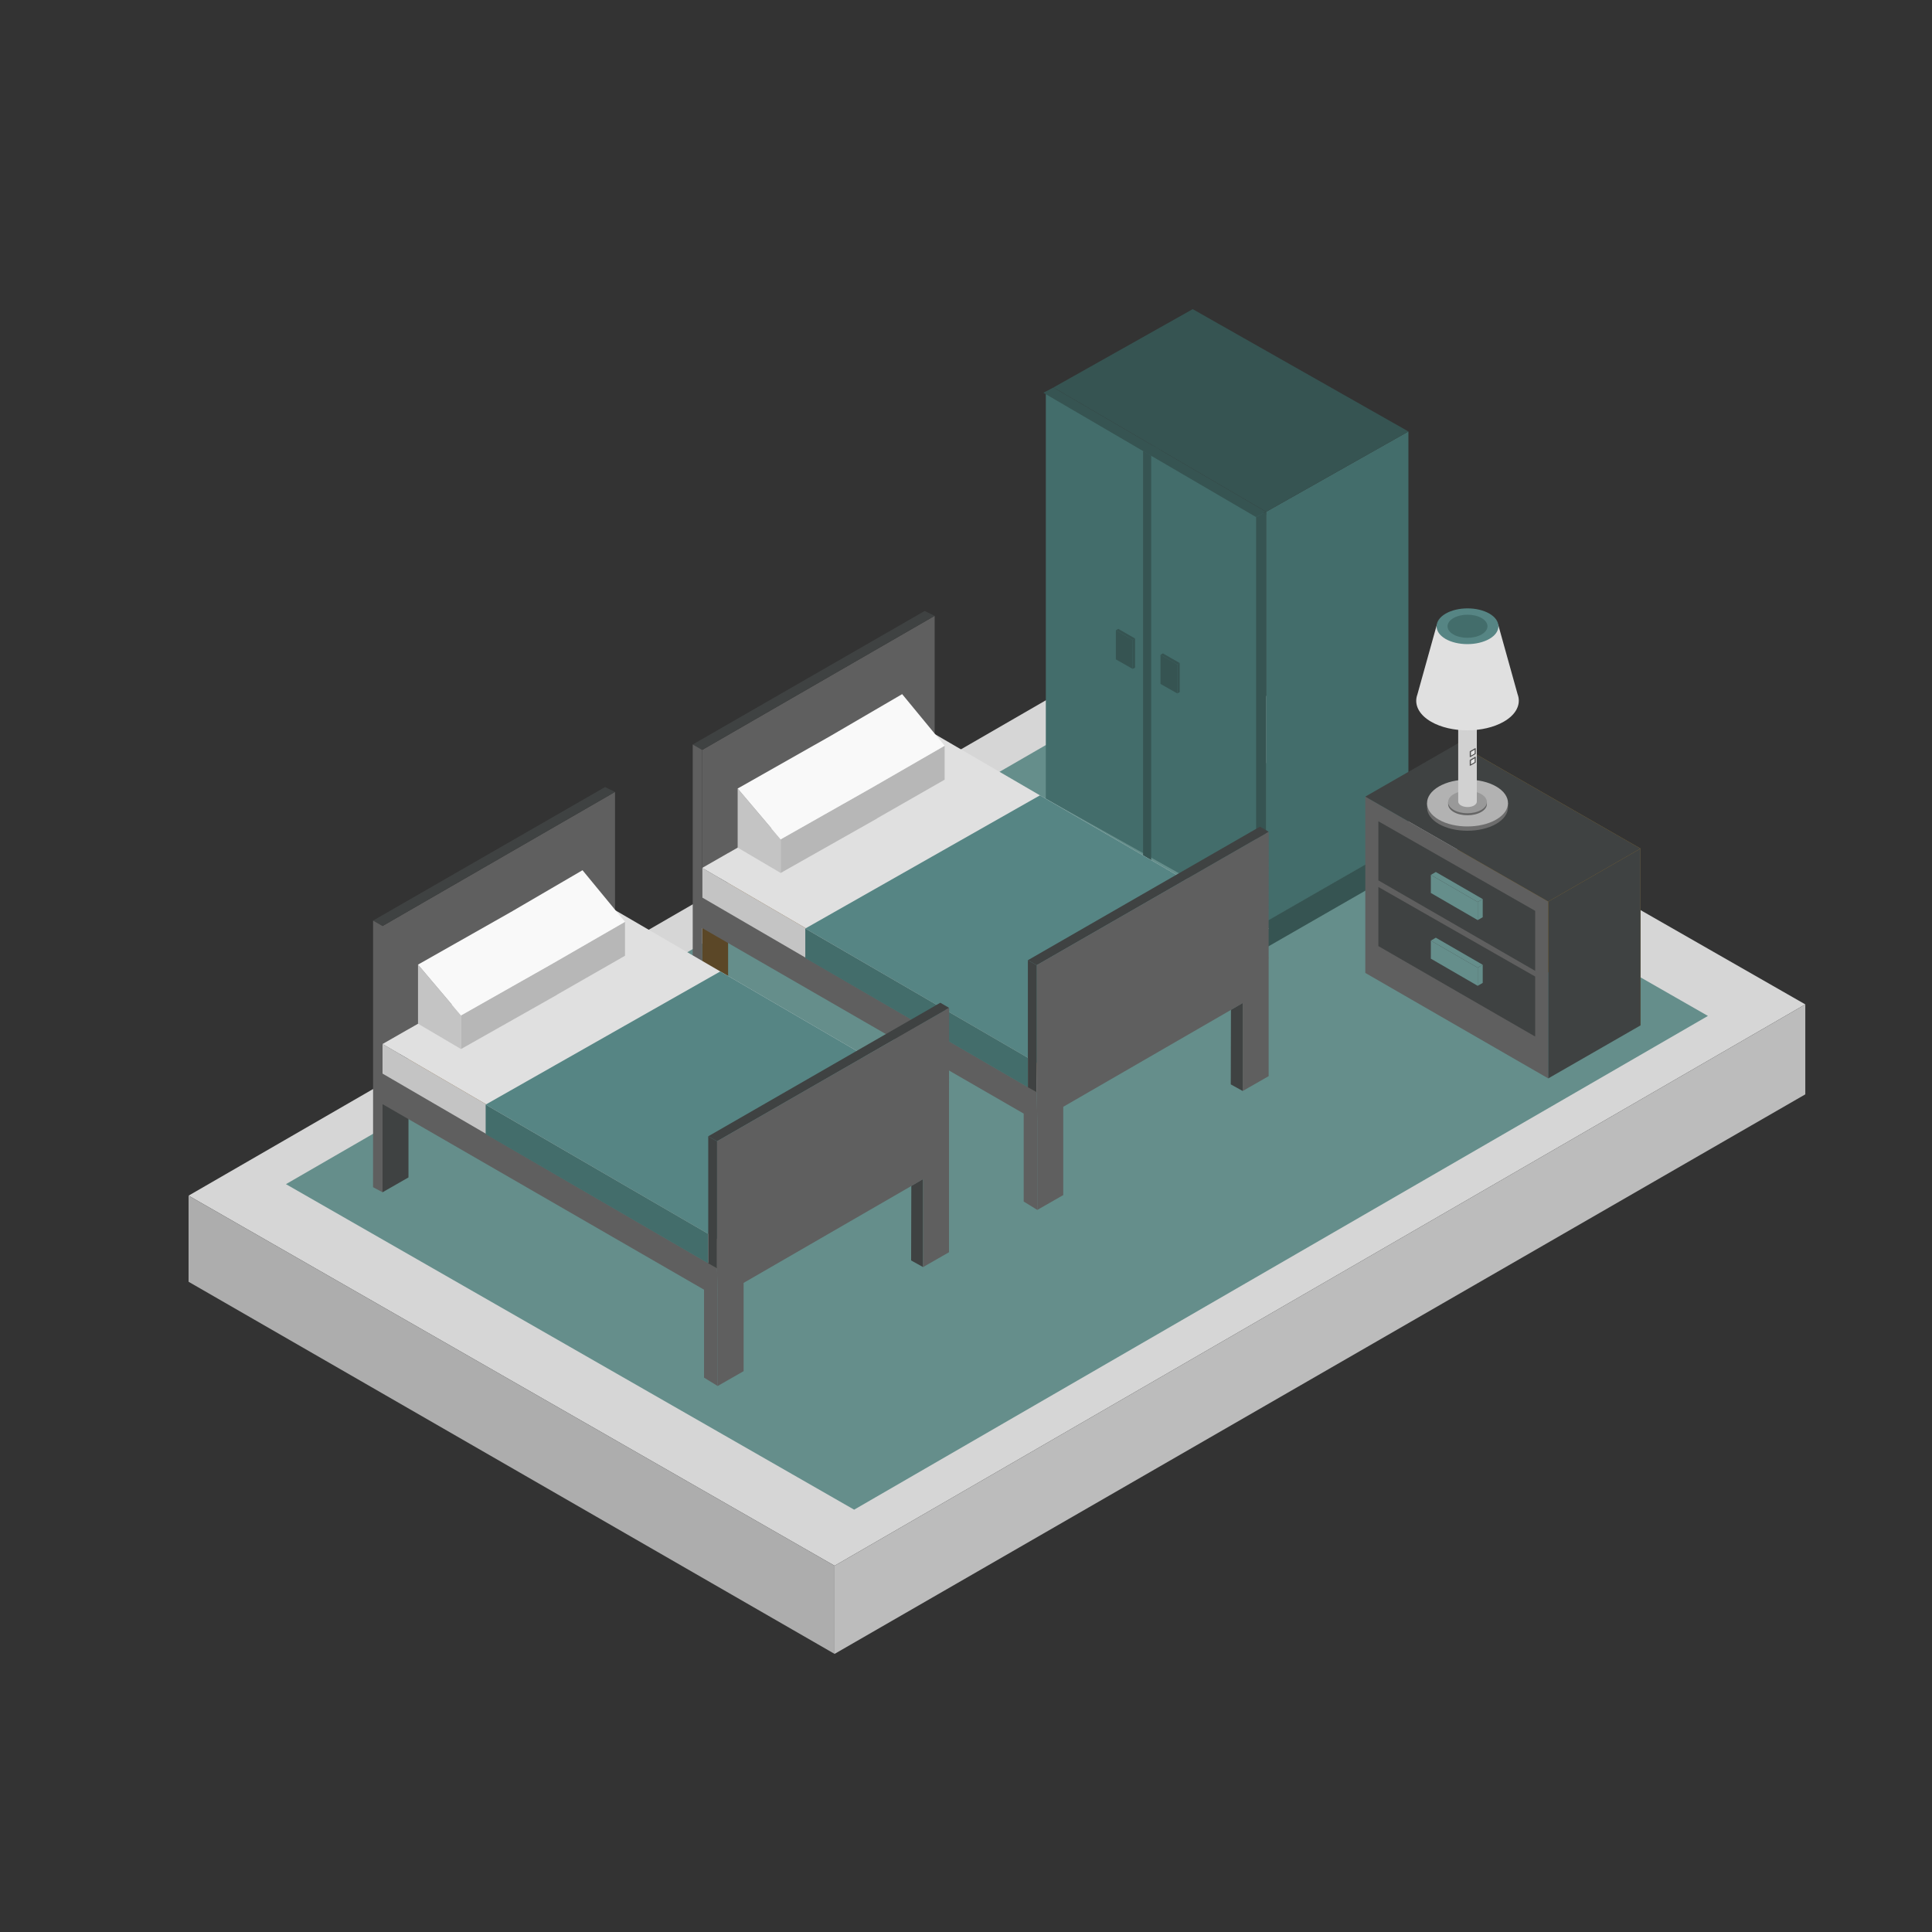 <?xml version="1.0" encoding="utf-8"?>
<!-- Generator: Adobe Illustrator 25.2.1, SVG Export Plug-In . SVG Version: 6.00 Build 0)  -->
<svg version="1.1" id="Livello_1" xmlns="http://www.w3.org/2000/svg" xmlns:xlink="http://www.w3.org/1999/xlink" x="0px" y="0px"
	 viewBox="0 0 2000 2000" style="enable-background:new 0 0 2000 2000;" xml:space="preserve">
<rect x="0" y="0" width="2000" height="2000" fill="#333333" stroke="none"/>
<style type="text/css">
	.st0{fill:#FFFFFF;}
	.st1{fill:#D6D6D6;}
	.st2{fill:#658E8B;}
	.st3{fill:#BCBCBC;}
	.st4{fill:#ADADAD;}
	.st5{fill:#436D6B;}
	.st6{fill:#365452;}
	.st7{fill:#511814;}
	.st8{fill:#5B4727;}
	.st9{fill:#8C693F;}
	.st10{fill:#5F5F5F;}
	.st11{fill:#E0E0E0;}
	.st12{fill:#C4C4C4;}
	.st13{fill:#3F4242;}
	.st14{fill:#EAEAEA;}
	.st15{fill:#B7B7B7;}
	.st16{fill:#F9F9F9;}
	.st17{fill:#568584;}
	.st18{fill:#9B7323;}
	.st19{fill:#6D6D6D;}
	.st20{fill:#B2B2B2;}
	.st21{fill:#666666;}
	.st22{fill:#999999;}
	.st23{fill:#D1D1D1;}
	.st24{fill:#A0A0A0;}
	.st25{fill:#686868;}
	.st26{fill:#383838;}
	.st27{fill:#E5E5E5;}
	.st28{fill:#5B5B5B;}
</style>
<g>
	<polygon class="st1" points="1868.84,1039.73 863.96,1620.85 195.21,1237.73 1200.1,657.07 	"/>
	<polygon class="st2" points="1768.04,1051.68 884.2,1562.81 296.01,1225.83 1179.85,715.12 	"/>
	<polygon class="st3" points="1868.84,1039.73 1868.84,1132.87 863.96,1712.1 863.96,1620.85 	"/>
	<polygon class="st4" points="863.96,1712.1 195.21,1326.88 195.21,1237.73 863.96,1620.85 	"/>
	<polygon class="st5" points="1082.63,405.29 1310.71,533.01 1310.71,954.47 1082.63,826.75 	"/>
	<polygon class="st5" points="1310.71,529.8 1457.99,446.65 1457.99,869.25 1310.71,954.47 	"/>
	<polygon class="st6" points="1090.52,401.11 1234.7,320.03 1457.99,446.65 1310.71,529.8 	"/>
	<polygon class="st6" points="1300.33,959.98 1310.71,954.47 1310.71,529.8 1300.33,535.31 	"/>
	<polygon class="st6" points="1300.33,535.31 1310.71,529.8 1090.52,401.11 1080.14,406.62 	"/>
	<polygon class="st6" points="1191.68,471.79 1191.68,896.4 1183.33,891.58 1183.33,466.91 	"/>
	<polygon class="st6" points="1191.68,471.79 1201.67,466.07 1193.02,461.01 1183.33,466.91 	"/>
	<polygon class="st6" points="1457.99,869.25 1457.99,896.4 1300.33,986.99 1300.33,959.98 	"/>
	<polygon class="st7" points="1300.33,986.99 1080.14,858.17 1080.14,831.29 1300.33,959.98 	"/>
	<g>
		<polygon class="st6" points="1218.71,717.82 1218.77,687.85 1201.34,677.79 1201.34,707.99 		"/>
		<polygon class="st6" points="1218.71,717.82 1218.77,687.85 1221.25,686.32 1221.25,716.52 		"/>
		<polygon class="st6" points="1221.25,686.36 1203.84,676.38 1201.34,677.79 1218.77,687.85 		"/>
	</g>
	<g>
		<polygon class="st6" points="1172.5,692.43 1172.56,662.46 1155.13,652.4 1155.13,682.6 		"/>
		<polygon class="st6" points="1172.5,692.43 1172.56,662.46 1175.04,660.94 1175.04,691.14 		"/>
		<polygon class="st6" points="1175.04,660.97 1157.63,650.99 1155.13,652.4 1172.56,662.46 		"/>
	</g>
	<polygon class="st8" points="726.89,960.7 726.89,1051.94 753.74,1036.57 753.74,945.18 	"/>
	<polygon class="st9" points="726.89,929.1 1073.17,1130.64 1313.31,991.81 968.1,790.8 	"/>
	<polygon class="st10" points="726.89,960.73 726.89,776.33 967.57,637.5 967.57,760.19 754.21,882.82 	"/>
	<g>
		<polygon class="st11" points="726.89,898.48 1073.17,1100.03 1313.31,961.2 968.1,760.19 		"/>
		<polygon class="st12" points="726.89,898.48 726.89,930.11 1073.83,1130.64 1073.17,1100.03 		"/>
	</g>
	<polygon class="st13" points="726.89,776.33 717.09,770.69 957.23,632.46 967.57,637.5 	"/>
	<polygon class="st14" points="858.71,823.58 858.71,789.14 903.24,815.01 903.24,849.83 	"/>
	<g>
		<polygon class="st12" points="763.61,877.43 763.61,816.28 808.14,868.86 808.14,903.68 		"/>
		<polygon class="st15" points="977.89,771.97 907.7,812.43 808.14,868.86 808.14,903.68 907.72,847.42 907.72,847.27 
			977.89,807.11 		"/>
		<polygon class="st16" points="933.91,718.56 859.74,761.83 763.61,816.28 808.14,868.86 903.24,815.01 977.89,771.97 		"/>
	</g>
	<polygon class="st10" points="1073.17,1130.64 726.89,929.1 726.89,960.69 726.89,960.69 726.89,776.33 717.1,770.68 717.1,955.67 
		717.1,955.67 717.1,955.67 717.08,1046.7 726.91,1051.94 726.91,960.74 1059.72,1152.79 1059.72,1243.82 1073.83,1252.5 
		1073.83,1161.26 	"/>
	<polygon class="st13" points="1286.46,1129.39 1274.08,1122.54 1274.28,1045.3 1286.46,1038.15 	"/>
	<polygon class="st5" points="833.64,991.81 833.64,961.2 1064.06,1094.95 1064.06,1125.56 	"/>
	<polygon class="st17" points="833.64,961.2 1076.55,823.34 1313.31,961.2 1073.17,1100.31 	"/>
	<polygon class="st13" points="1313.43,861.07 1073.17,999.18 1064.06,993.99 1304.31,855.75 	"/>
	<polygon class="st10" points="1313.31,961.2 1313.43,861.07 1073.17,999.15 1073.17,1100.03 1073.17,1100.03 1073.17,1130.64 
		1073.17,1130.64 1073.83,1161.26 1073.83,1252.5 1100.68,1237.13 1100.68,1145.75 1286.45,1038.42 1286.45,1129.39 
		1313.31,1114.03 1313.31,1022.9 1313.31,1022.64 1313.31,991.81 1313.31,991.81 	"/>
	<polygon class="st13" points="1073.17,1130.74 1064.06,1125.56 1064.06,994.01 1073.17,999.2 	"/>
	<polygon class="st13" points="396,1142.99 396,1234.23 422.85,1218.86 422.85,1127.47 	"/>
	<polygon class="st9" points="396,1111.39 742.27,1312.93 982.41,1174.1 637.21,973.09 	"/>
	<polygon class="st10" points="396,1143.01 396,958.62 636.67,819.79 636.67,942.48 423.31,1065.11 	"/>
	<g>
		<polygon class="st11" points="396,1080.77 742.27,1282.32 982.41,1143.49 637.21,942.48 		"/>
		<polygon class="st12" points="396,1080.77 396,1112.4 742.94,1312.93 742.27,1282.32 		"/>
	</g>
	<polygon class="st13" points="396,958.62 386.2,952.98 626.34,814.75 636.67,819.79 	"/>
	<polygon class="st14" points="527.82,1005.87 527.82,971.43 572.34,997.3 572.34,1032.12 	"/>
	<g>
		<polygon class="st12" points="432.72,1059.72 432.72,998.57 477.24,1051.15 477.24,1085.97 		"/>
		<polygon class="st15" points="646.99,954.26 576.81,994.72 477.24,1051.15 477.24,1085.97 576.82,1029.71 576.82,1029.56 
			646.99,989.4 		"/>
		<polygon class="st16" points="603.02,900.85 528.85,944.12 432.72,998.57 477.24,1051.15 572.34,997.3 646.99,954.26 		"/>
	</g>
	<polygon class="st10" points="742.27,1312.93 396,1111.39 396,1142.98 396,1142.97 396,958.62 386.21,952.97 386.21,1137.96 
		386.21,1137.96 386.21,1137.96 386.19,1228.99 396.02,1234.23 396.02,1143.02 728.82,1335.08 728.82,1426.11 742.94,1434.79 
		742.94,1343.55 	"/>
	<polygon class="st13" points="955.56,1311.68 943.19,1304.82 943.39,1227.59 955.56,1220.44 	"/>
	<polygon class="st5" points="502.75,1174.1 502.75,1143.49 733.16,1277.23 733.16,1307.85 	"/>
	<polygon class="st17" points="502.75,1143.49 745.65,1005.63 982.41,1143.49 742.28,1282.6 	"/>
	<polygon class="st13" points="982.54,1043.36 742.28,1181.47 733.16,1176.28 973.42,1038.04 	"/>
	<polygon class="st10" points="982.41,1143.49 982.54,1043.36 742.28,1181.44 742.28,1282.32 742.27,1282.32 742.28,1312.93 
		742.27,1312.93 742.94,1343.55 742.94,1434.79 769.79,1419.42 769.79,1328.04 955.56,1220.71 955.56,1311.68 982.41,1296.32 
		982.41,1205.19 982.41,1204.93 982.41,1174.1 982.41,1174.1 	"/>
	<polygon class="st13" points="742.28,1313.03 733.16,1307.85 733.16,1176.3 742.28,1181.49 	"/>
	<polygon class="st18" points="1508.86,769.79 1508.86,952.31 1698.25,1061.49 1698.25,878.43 	"/>
	<polygon class="st10" points="1413.34,824.66 1413.34,1007.17 1602.74,1116.36 1602.74,933.3 	"/>
	<polygon class="st13" points="1602.74,933.3 1698.25,878.43 1698.25,1061.49 1602.74,1116.36 	"/>
	<polygon class="st13" points="1413.34,824.66 1508.86,769.79 1698.25,878.43 1602.74,933.3 	"/>
	<polygon class="st13" points="1426.89,850.19 1426.89,911.37 1589.19,1005 1589.19,942.89 	"/>
	<g>
		<polygon class="st2" points="1481.19,905.69 1481.19,924.38 1529.71,952.5 1529.71,933.72 		"/>
		<polygon class="st2" points="1529.71,952.5 1534.9,949.49 1534.9,930.71 1529.71,933.72 		"/>
		<polygon class="st2" points="1529.71,933.72 1534.9,930.71 1486.37,902.69 1481.19,905.69 		"/>
	</g>
	<polygon class="st13" points="1426.89,918.2 1426.89,979.39 1589.19,1073.02 1589.19,1010.91 	"/>
	<g>
		<polygon class="st2" points="1481.19,973.71 1481.19,992.39 1529.71,1020.52 1529.71,1001.74 		"/>
		<polygon class="st2" points="1529.71,1020.52 1534.9,1017.51 1534.9,998.73 1529.71,1001.74 		"/>
		<polygon class="st2" points="1529.71,1001.74 1534.9,998.73 1486.37,970.7 1481.19,973.71 		"/>
	</g>
	<g>
		<path class="st19" d="M1561.07,835.75L1561.07,835.75l0-4.45h-83.82v5.39l0.03,0c0.34,5.92,4.37,11.77,12.11,16.24
			c16.24,9.4,42.94,9.4,59.34,0C1556.96,848.22,1561.07,841.99,1561.07,835.75z"/>
		<path class="st20" d="M1489.54,814.18c-16.32,9.47-16.38,24.91-0.14,34.31c16.24,9.4,42.94,9.4,59.34,0
			c16.4-9.4,16.46-24.84,0.14-34.31C1532.56,804.71,1505.85,804.71,1489.54,814.18z"/>
	</g>
	<g>
		<path class="st21" d="M1539.23,832.37L1539.23,832.37l0-2.13h-40.14v2.58h0.02c0.16,2.83,2.09,5.63,5.8,7.78
			c7.78,4.5,20.57,4.5,28.42,0C1537.26,838.35,1539.23,835.36,1539.23,832.37z"/>
		<path class="st22" d="M1504.97,822.04c-7.82,4.54-7.85,11.93-0.07,16.43c7.78,4.5,20.57,4.5,28.42,0
			c7.85-4.5,7.88-11.89,0.07-16.43C1525.58,817.5,1512.79,817.5,1504.97,822.04z"/>
	</g>
	<g>
		<path class="st23" d="M1528.79,829.79c0,0,0-0.01,0-0.01v-84.38h-19.26v84.36h0c0.01,1.46,0.96,2.92,2.87,4.03
			c3.8,2.21,9.93,2.21,13.64,0c1.84-1.1,2.76-2.54,2.75-3.98h0V829.79z"/>
		<path class="st24" d="M1512.32,741.39c-3.75,2.18-3.71,5.78,0.09,7.98c3.8,2.21,9.93,2.21,13.64,0c3.7-2.21,3.66-5.8-0.09-7.98
			C1522.21,739.21,1516.07,739.21,1512.32,741.39z"/>
	</g>
	<path class="st11" d="M1571.98,722.2L1571.98,722.2l-0.02-0.12c-0.2-1.11-0.51-2.22-0.92-3.31l-20.17-72.33l-31.7,3.76l-31.7-3.76
		l-20.24,72.62c-0.35,0.97-0.63,1.95-0.82,2.93l-0.04,0.15h0.01c-1.66,8.93,3.35,18.19,15.06,24.97c20.58,11.91,54.42,11.91,75.19,0
		C1568.44,740.35,1573.55,731.12,1571.98,722.2z"/>
	<path class="st17" d="M1496.54,635.22c-12.46,7.23-12.51,19.02-0.11,26.2c12.4,7.17,32.79,7.17,45.31,0
		c12.52-7.17,12.57-18.96,0.11-26.2C1529.39,627.98,1509,627.98,1496.54,635.22z"/>
	<path class="st5" d="M1504.55,639.85c-8.05,4.67-8.08,12.28-0.07,16.92s21.18,4.63,29.26,0c8.08-4.63,8.12-12.25,0.07-16.92
		C1525.77,635.18,1512.6,635.18,1504.55,639.85z"/>
	<g>
		<polygon class="st25" points="1527.3,774.32 1527.28,774.33 1521.47,777.69 1521.76,777.86 1521.76,777.86 1527.57,774.5 
			1527.57,774.5 1527.57,774.5 1527.57,774.5 1527.57,774.5 		"/>
		<polygon class="st26" points="1521.76,783.82 1527.57,780.46 1527.57,774.5 1521.76,777.86 		"/>
		<polygon class="st27" points="1522.67,782.37 1526.67,780.05 1526.67,775.95 1522.67,778.26 		"/>
		<polygon class="st12" points="1521.76,777.86 1527.57,774.5 1527.57,774.5 		"/>
		<polygon class="st28" points="1521.47,777.69 1521.47,783.65 1521.76,783.82 1521.76,777.86 		"/>
	</g>
	<g>
		<polygon class="st25" points="1527.3,783.27 1527.28,783.27 1521.47,786.64 1521.76,786.81 1521.76,786.81 1527.57,783.44 
			1527.57,783.44 1527.57,783.44 1527.57,783.44 1527.57,783.44 		"/>
		<polygon class="st26" points="1521.76,792.76 1527.57,789.4 1527.57,783.44 1521.76,786.81 		"/>
		<polygon class="st27" points="1522.67,791.31 1526.67,789 1526.67,784.9 1522.67,787.21 		"/>
		<polygon class="st12" points="1521.76,786.81 1527.57,783.44 1527.57,783.44 		"/>
		<polygon class="st28" points="1521.47,786.64 1521.47,792.59 1521.76,792.76 1521.76,786.81 		"/>
	</g>
</g>
</svg>
